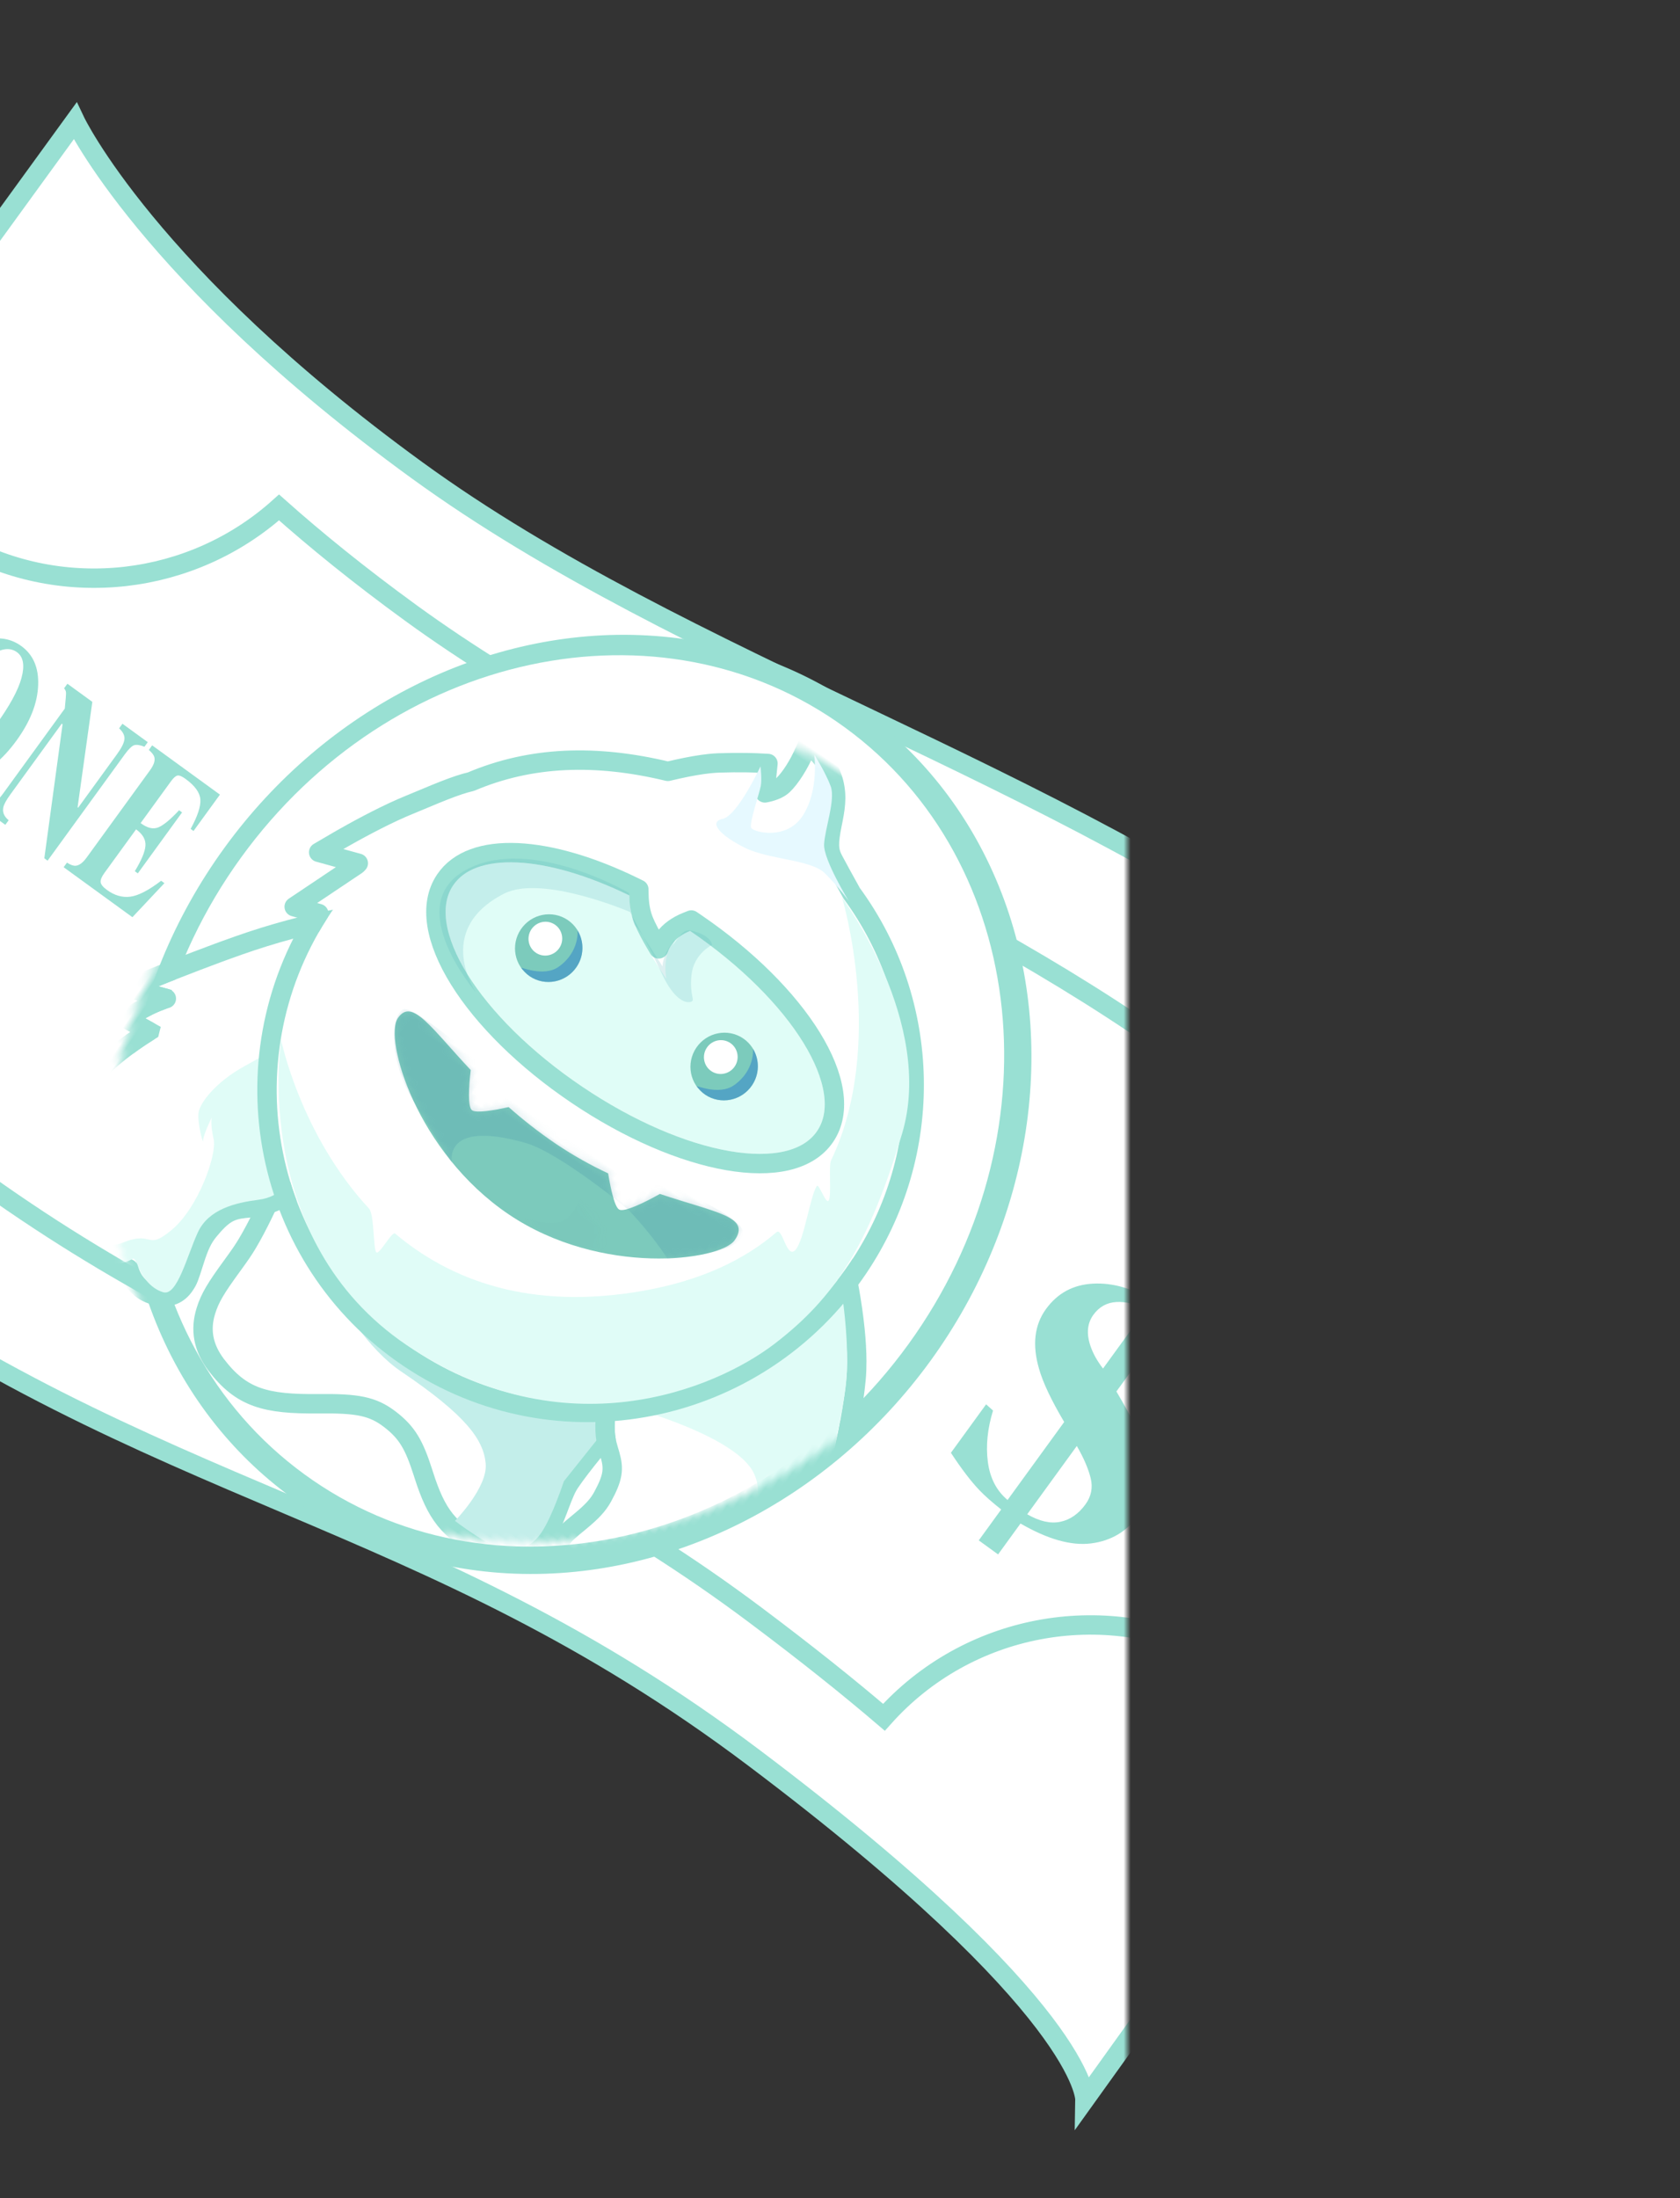 <svg xmlns="http://www.w3.org/2000/svg" width="234" height="306" viewBox="0 0 234 306" xmlns:xlink="http://www.w3.org/1999/xlink">
  <rect x="0" y="0" width="234" height="306" fill="#333333" stroke="none"/>
  <defs>
    <rect id="a" width="234" height="289"/>
    <path id="c" d="M22.167,114.024 C47.837,132.73 85.504,124.623 106.299,95.917 C127.093,67.211 123.14,28.775 97.47,10.069 C71.8,-8.637 34.133,-0.53 13.338,28.176 C-7.456,56.882 -3.503,95.317 22.167,114.024 Z"/>
    <path id="e" d="M0.141,0.221 C0.141,0.221 1.786,7.07 2.119,12.913 C2.453,18.755 0.271,25.786 7.064,28.11 C17.718,31.709 21.692,20.244 30.97,20.793 C40.248,21.343 40.748,30.016 51.504,28.348 C60.059,27.022 55.274,20.053 55.274,15.392 C55.274,10.732 56.563,1.21 56.563,1.21 L0.141,0.221 Z"/>
    <path id="f" d="M17.285,58.522 C17.285,58.522 14.165,61.666 10.666,66.209 C7.166,70.752 2.392,77.83 2.392,77.83 L8.018,75.945 C8.018,75.945 6.635,77.852 5.371,79.4 C4.106,80.948 3.385,82.541 3.385,82.541 L7.025,82.227 C7.025,82.227 4.429,87.06 3.385,92.277 C2.341,97.494 2.723,104.526 2.723,104.526 C2.723,104.526 -2.392,108.432 1.399,109.551 C5.191,110.671 6.363,108.609 6.363,108.609 C6.363,108.609 6.218,113.271 10.004,113.006 C13.789,112.741 13.644,109.865 13.644,109.865 C13.644,109.865 13.93,113.302 17.285,113.006 C20.639,112.711 20.594,110.179 20.594,110.179 C20.594,110.179 22.411,113.83 25.889,112.378 C29.367,110.926 25.423,106.913 25.889,102.013 C26.355,97.113 27.941,96.468 29.86,94.79 C31.78,93.112 32.839,90.078 32.839,90.078 L17.285,58.522 Z"/>
    <path id="g" d="M103.37,58.522 C103.37,58.522 109.577,64.432 112.33,69.458 C116.022,76.198 120.103,88.085 119.318,86.971 C118.108,86.805 116.023,85.708 114.8,85.773 C114.8,85.773 116.226,87.06 117.27,92.277 C118.314,97.494 117.931,104.526 117.931,104.526 C117.931,104.526 123.047,108.432 119.255,109.551 C115.464,110.671 114.291,108.609 114.291,108.609 C114.291,108.609 114.436,113.271 110.651,113.006 C106.865,112.741 107.01,109.865 107.01,109.865 C107.01,109.865 106.724,113.302 103.37,113.006 C100.016,112.711 100.06,110.179 100.06,110.179 C100.06,110.179 98.243,113.83 94.765,112.378 C91.287,110.926 95.231,106.913 94.765,102.013 C94.299,97.113 92.713,96.468 90.794,94.79 C88.875,93.112 87.815,90.078 87.815,90.078 L103.37,58.522 Z"/>
    <path id="h" d="M32.192,14.495 C33.014,13.607 35.367,10.998 37.454,9.484 C39.973,7.657 41.843,6.531 41.843,6.531 L43.892,10.37 C43.892,10.37 46.616,8.537 47.11,6.236 C47.605,3.934 47.11,0.919 47.11,0.919 C47.11,0.919 50.038,1.474 51.792,4.168 C53.546,6.862 53.715,10.229 56.766,11.847 C58.252,12.635 60.096,13.579 61.596,14.338 C78.547,20.372 90.709,36.691 90.709,55.855 C90.709,80.143 71.173,99.862 47.11,99.862 C23.047,99.862 3.511,80.143 3.511,55.855 C3.511,55.591 3.514,55.328 3.518,55.065 L1.17,55.855 L4.083,48.714 C4.23,47.812 4.403,46.919 4.602,46.036 L0,47.585 C0,47.585 2.748,41.871 5.267,38.134 C6.72,35.977 8.933,32.374 10.544,30.711 C15.661,22.776 23.244,17.788 32.192,14.495 Z"/>
    <path id="i" d="M31.826,0.613 C48.547,0.691 62.067,6.571 62.067,13.802 C62.067,21.081 48.366,26.992 31.489,26.992 C14.613,26.992 0.912,21.081 0.912,13.802 C0.912,7.945 9.779,2.975 22.033,1.256 C22.674,2.163 23.638,3.3 24.906,4.156 C27.388,5.835 32.806,7.996 32.806,7.996 C32.806,7.996 30.671,5.882 30.758,3.566 C30.801,2.399 31.321,1.358 31.826,0.613 Z"/>
    <path id="j" d="M43.945,2.679 C51.81,0.513 56.234,-1.834 56.181,2.192 C56.135,5.696 43.594,16.812 28.091,16.812 C12.587,16.812 -0.04,6.287 9.70444125e-05,2.783 C0.04,-0.671 4.507,1.313 12.459,3.117 C13.54,5.223 14.974,7.612 15.736,7.656 C16.455,7.697 18.253,5.982 19.719,4.438 C22.292,4.777 25.088,4.998 28.091,4.998 C31.053,4.998 33.819,4.739 36.37,4.34 C37.852,5.909 39.711,7.698 40.446,7.656 C41.261,7.609 42.845,4.876 43.945,2.679 Z"/>
  </defs>
  <g fill="none" fill-rule="evenodd">
    <rect width="234" height="306"/>
    <g transform="translate(0 9)">
      <mask id="b" fill="white">
        <use xlink:href="#a"/>
      </mask>
      <g transform="translate(-77 1)" mask="url(#b)">
        <g transform="rotate(36 43.731 141.431)">
          <path fill="#FFFFFF" stroke="#99E0D3" stroke-width="2.7" d="M0,6.839 L0,144.203 C0,144.203 3.229,155.651 62.764,155.651 C122.298,155.651 152.526,134.608 210.46,135.611 C268.394,136.614 275.673,146.982 275.673,146.982 L274.85,6.839 C274.85,6.839 264.592,2.84217094e-13 213.666,2.84217094e-13 C162.74,2.84217094e-13 113.37,18.185 67.061,18.185 C20.752,18.185 0,6.839 0,6.839 Z"/>
          <path stroke="#99E0D3" stroke-width="2.7" d="M253.718,86.287 L253.479,51.371 C238.218,48.741 226.029,37.104 222.557,22.117 C216.722,21.832 209.837,21.656 201.73,21.656 C158.798,21.656 117.179,34.765 78.14,34.765 C69.174,34.765 61.344,34.333 54.601,33.668 C51.193,49.59 37.981,61.865 21.607,63.835 L21.607,98.226 C39.653,100.398 53.859,115.086 55.331,133.378 C60.797,133.682 67.145,133.86 74.517,133.86 C124.706,133.86 150.188,118.691 199.027,119.414 C207.957,119.546 215.46,119.904 221.758,120.401 C223.515,103.052 236.742,89.102 253.718,86.287 Z"/>
          <ellipse cx="137.068" cy="76.472" fill="#FFFFFF" stroke="#99E0D3" stroke-width="4.05" rx="58.744" ry="65.644"/>
          <path fill="#99E0D3" d="M225.638 83.945C226.577 82.912 227.046 81.57 227.046 79.919 227.046 78.547 226.527 77.422 225.488 76.545 224.45 75.667 223.052 74.838 221.294 74.056L221.294 85.808C223.251 85.6 224.699 84.979 225.638 83.945zM217.909 53.079C216.311 53.253 214.998 53.761 213.97 54.603 212.941 55.446 212.427 56.553 212.427 57.926 212.427 59.368 213.156 60.61 214.614 61.652 215.513 62.295 216.611 62.807 217.909 63.19L217.909 53.079zM208.952 76.922C209.811 79.424 211.019 81.496 212.577 83.137 214.135 84.779 215.912 85.669 217.909 85.808L217.909 72.388C214.654 70.981 212.257 69.67 210.719 68.453 207.983 66.334 206.615 63.902 206.615 61.157 206.615 58.412 207.694 56.171 209.851 54.434 212.008 52.697 214.714 51.724 217.969 51.515L217.969 47.372 221.294 47.372 221.294 51.463C223.591 51.724 225.463 52.071 226.911 52.506 228.359 52.94 229.762 53.522 231.12 54.252L231.12 61.704 229.832 61.704C229.033 59.515 228.204 57.874 227.346 56.779 225.808 54.799 223.791 53.6 221.294 53.183L221.294 64.675C225.309 66.412 228.114 67.906 229.712 69.157 232.508 71.329 233.906 73.917 233.906 76.922 233.906 79.65 232.893 81.965 230.866 83.867 228.838 85.769 225.648 86.946 221.294 87.398L221.294 92.714 217.969 92.714 217.969 87.398C216.311 87.329 214.963 87.198 213.925 87.007 212.227 86.694 210.14 86.069 207.664 85.131L207.664 76.792 208.952 76.922zM40.035 87.261C40.339 85.766 40.49 83.817 40.49 81.413 40.49 78.109 40.169 75.619 39.526 73.942 38.883 72.265 38.011 71.427 36.91 71.427 35.38 71.427 34.332 72.826 33.765 75.624 33.468 77.109 33.32 79.039 33.32 81.413 33.32 83.827 33.471 85.776 33.775 87.261 34.335 90.019 35.38 91.398 36.91 91.398 38.427 91.398 39.468 90.019 40.035 87.261zM42.004 73.412C43.395 75.483 44.091 78.15 44.091 81.413 44.091 84.675 43.395 87.342 42.004 89.413 40.645 91.433 38.947 92.444 36.91 92.444 34.747 92.444 32.983 91.338 31.618 89.125 30.346 87.044 29.709 84.529 29.709 81.579 29.709 78.326 30.375 75.655 31.707 73.563 33.053 71.442 34.787 70.381 36.91 70.381 38.954 70.381 40.652 71.392 42.004 73.412zM45.139 91.034C45.891 91.004 46.375 90.784 46.593 90.375 46.811 89.966 46.919 89.363 46.919 88.565L46.919 73.867C46.3 72.806 45.917 72.182 45.772 71.995 45.627 71.808 45.429 71.69 45.179 71.639L45.179 70.851 49.471 70.851 56.434 83.928 56.533 83.928 56.533 74.7C56.533 73.649 56.408 72.899 56.157 72.45 55.907 72 55.406 71.73 54.654 71.639L54.654 70.851 59.016 70.851 59.016 71.639C58.383 71.801 57.959 72.018 57.745 72.291 57.531 72.563 57.423 73.175 57.423 74.124L57.423 92.398 56.86 92.398 47.948 75.806 47.81 75.806 47.81 87.989C47.81 88.938 47.895 89.61 48.067 90.004 48.337 90.64 48.891 90.984 49.728 91.034L49.728 91.822 45.139 91.822 45.139 91.034zM59.768 91.822L59.768 91.034C60.348 91.004 60.76 90.883 61.004 90.671 61.38 90.348 61.568 89.741 61.568 88.852L61.568 73.836C61.568 72.927 61.373 72.316 60.984 72.003 60.76 71.811 60.354 71.69 59.768 71.639L59.768 70.851 71.439 70.851 71.439 77.109 70.944 77.109C70.687 75.109 70.25 73.74 69.634 73.003 69.017 72.265 67.895 71.897 66.266 71.897 65.646 71.897 65.252 71.995 65.084 72.192 64.916 72.389 64.832 72.781 64.832 73.366L64.832 80.549C65.986 80.569 66.767 80.248 67.176 79.587 67.585 78.925 67.898 77.715 68.115 75.958L68.63 75.958 68.63 86.443 68.115 86.443C67.97 84.675 67.675 83.43 67.23 82.708 66.785 81.986 65.986 81.625 64.832 81.625L64.832 89.14C64.832 89.797 64.942 90.244 65.163 90.481 65.384 90.719 65.837 90.837 66.523 90.837 67.815 90.837 68.87 90.454 69.688 89.686 70.506 88.918 71.231 87.479 71.864 85.367L72.428 85.367 71.607 91.822 59.768 91.822z"/>
        </g>
        <g transform="translate(97.23 81.21)">
          <mask id="d" fill="white">
            <use xlink:href="#c"/>
          </mask>
          <use fill="#FFFFFF" xlink:href="#c"/>
          <g transform="rotate(34 54.019 61.055)" mask="url(#d)">
            <g transform="translate(31.905 87.63)">
              <g stroke-linecap="round" stroke-linejoin="round">
                <use fill="#FFFFFF" xlink:href="#e"/>
                <path stroke="#99E0D3" stroke-width="2.7" d="M-1.172,0.536 C-1.157,0.597 -1.128,0.72 -1.088,0.897 C-1.019,1.197 -0.943,1.541 -0.861,1.925 C-0.625,3.023 -0.39,4.217 -0.17,5.464 C0.154,7.303 0.415,9.094 0.59,10.772 C0.67,11.546 0.731,12.286 0.771,12.989 C0.826,13.938 0.817,14.853 0.759,16.497 C0.754,16.653 0.754,16.653 0.748,16.81 C0.615,20.525 0.676,22.118 1.235,23.974 C2.018,26.576 3.746,28.402 6.627,29.388 C12.091,31.234 15.371,30.113 21.472,25.904 C21.484,25.896 21.484,25.896 21.496,25.888 C25.846,22.887 27.865,21.962 30.89,22.141 C33.967,22.323 35.717,23.215 38.904,25.724 C39.07,25.855 39.07,25.855 39.238,25.987 C43.588,29.41 46.41,30.504 51.711,29.682 C55.001,29.172 56.963,27.797 57.669,25.568 C58.181,23.949 58.024,22.383 57.355,19.533 C57.327,19.411 57.305,19.319 57.255,19.108 C56.775,17.084 56.624,16.269 56.624,15.392 C56.624,14 56.745,12.044 56.961,9.679 C57.048,8.728 57.149,7.73 57.261,6.699 C57.401,5.411 57.551,4.138 57.701,2.938 C57.754,2.518 57.803,2.137 57.846,1.803 C57.872,1.603 57.891,1.463 57.901,1.391 L58.104,-0.113 L56.587,-0.14 L0.165,-1.129 L-1.579,-1.16 L-1.172,0.536 Z"/>
              </g>
              <path fill="#C3EEEA" d="M1.443,4.063 C1.443,4.063 17.545,15.749 28.503,15.749 C39.46,15.749 43.353,17.225 45.441,19.809 C47.528,22.394 46.343,28.795 46.343,28.795 C46.343,28.795 52.139,29.156 53.987,28.322 C55.834,27.488 57.236,26.133 57.236,23.404 C57.236,20.675 55.834,15.749 55.834,15.749 L56.981,1.477 C56.981,1.477 45.608,12.459 27.701,12.459 C9.793,12.459 1.443,4.063 1.443,4.063 Z" style="mix-blend-mode:darken"/>
            </g>
            <g stroke-linecap="round" stroke-linejoin="round">
              <use fill="#FFFFFF" xlink:href="#f"/>
              <path stroke="#99E0D3" stroke-width="2.7" d="M4.258,78.628 C4.247,78.642 4.234,78.658 4.214,78.684 C3.64,79.403 3.136,80.168 2.702,80.932 C2.44,81.394 2.256,81.76 2.155,81.984 L1.204,84.084 L3.501,83.886 L4.783,83.775 C4.423,84.583 4.067,85.442 3.728,86.339 C3.005,88.256 2.431,90.164 2.061,92.012 C1.848,93.076 1.684,94.248 1.563,95.512 C1.302,98.241 1.258,101.116 1.339,103.71 C1.342,103.78 1.344,103.846 1.346,103.91 C1.05,104.167 0.718,104.478 0.384,104.829 C-0.165,105.405 -0.608,105.98 -0.912,106.56 C-1.875,108.397 -1.257,110.174 1.017,110.846 C2.731,111.352 4.18,111.347 5.349,110.943 C5.383,111.053 5.42,111.163 5.46,111.273 C6.184,113.269 7.74,114.518 10.098,114.353 C11.609,114.247 12.784,113.771 13.615,113.006 C14.501,113.975 15.776,114.494 17.403,114.351 C18.974,114.212 20.157,113.642 20.938,112.747 C22.414,114.044 24.292,114.508 26.409,113.624 C27.941,112.984 28.694,111.827 28.686,110.301 C28.682,109.377 28.64,109.212 27.889,106.655 C27.317,104.712 27.107,103.472 27.233,102.141 C27.523,99.09 28.079,98.045 29.648,96.728 C29.721,96.667 29.798,96.603 29.9,96.518 C30.032,96.41 30.032,96.41 30.169,96.297 C30.399,96.106 30.573,95.96 30.749,95.806 C31.398,95.238 31.984,94.531 32.517,93.715 C32.973,93.017 33.366,92.278 33.699,91.539 C33.899,91.093 34.038,90.74 34.114,90.524 L34.3,89.989 L34.05,89.482 L18.495,57.925 L17.659,56.228 L16.326,57.571 C16.222,57.676 16.031,57.873 15.763,58.155 C15.321,58.621 14.824,59.158 14.284,59.759 C12.74,61.475 11.149,63.368 9.596,65.385 C8.889,66.303 8.102,67.36 7.248,68.535 C7.051,68.807 6.85,69.084 6.647,69.366 C5.433,71.053 4.166,72.859 2.92,74.665 C2.485,75.297 2.083,75.883 1.724,76.41 C1.508,76.727 1.355,76.953 1.273,77.075 L-0.952,80.374 L2.821,79.11 L4.258,78.628 Z"/>
            </g>
            <path fill="#E0FCF7" d="M20.951,75.178 C20.951,75.178 24.509,82.127 26.776,84.302 C29.043,86.478 32.481,90.25 32.481,90.25 C32.481,90.25 33.003,92.525 30.574,94.66 C28.144,96.795 25.51,99.64 26.101,103.187 C26.691,106.733 28.675,112.133 26.776,112.758 C24.877,113.383 22.782,112.422 21.866,111.74 C20.951,111.057 20.669,111.211 20.669,111.211 C20.669,111.211 19.565,113.832 17.161,113.618 C14.758,113.405 13.407,109.756 13.407,109.756 C13.407,109.756 15.147,113.618 9.814,113.618 C4.481,113.618 6.076,108.449 6.076,108.449 C6.076,108.449 6.449,110.651 2.485,110.126 C-1.48,109.601 2.253,108.499 4.451,106.891 C6.649,105.283 6.076,107.909 6.076,107.909 C6.076,107.909 7.71,113.858 11.02,109.287 C14.331,104.717 13.407,109.64 13.407,109.64 C13.407,109.64 15.657,113.956 18.274,110.126 C20.891,106.295 21.584,109.455 22.901,104.849 C24.219,100.243 22.26,92.67 20.669,91.177 C19.078,89.684 18.758,88.833 18.758,88.833 C18.758,88.833 19.146,91.599 19.565,92.16 C19.985,92.721 17.427,90.505 16.845,89.261 C16.264,88.016 16.443,84.426 18.556,80.325 C20.669,76.224 20.951,75.178 20.951,75.178 Z" style="mix-blend-mode:darken"/>
            <g stroke-linecap="round" stroke-linejoin="round">
              <use fill="#FFFFFF" xlink:href="#g"/>
              <path stroke="#99E0D3" stroke-width="2.7" d="M99.716,112.747 C100.497,113.642 101.681,114.212 103.251,114.351 C104.878,114.494 106.154,113.975 107.04,113.006 C107.87,113.771 109.046,114.247 110.556,114.353 C112.915,114.518 114.471,113.269 115.195,111.273 C115.235,111.163 115.272,111.053 115.306,110.943 C116.474,111.347 117.924,111.352 119.637,110.846 C121.912,110.174 122.529,108.397 121.567,106.56 C121.263,105.98 120.819,105.405 120.271,104.829 C119.936,104.478 119.605,104.167 119.308,103.91 C119.311,103.846 119.313,103.779 119.315,103.71 C119.396,101.116 119.353,98.241 119.092,95.512 C118.971,94.248 118.806,93.076 118.593,92.012 C118.376,90.925 118.132,89.949 117.865,89.077 C117.73,88.637 117.591,88.229 117.449,87.851 C118.09,88.072 118.443,88.181 118.781,88.249 C119.433,88.573 120.294,88.359 120.641,87.584 C120.764,87.309 120.778,87.107 120.761,86.862 C120.755,86.766 120.741,86.67 120.721,86.565 C120.665,86.27 120.545,85.832 120.366,85.252 C120.01,84.107 119.437,82.467 118.766,80.684 C117.096,76.25 115.195,71.879 113.514,68.809 C113.145,68.136 112.711,67.434 112.217,66.706 C111.448,65.574 110.544,64.391 109.531,63.175 C108.387,61.801 107.164,60.454 105.942,59.188 C105.514,58.746 105.116,58.344 104.759,57.991 C104.543,57.777 104.387,57.626 104.301,57.544 L104.301,57.544 L102.971,56.278 L102.159,57.925 L86.604,89.482 L86.354,89.989 L86.541,90.524 C86.616,90.74 86.755,91.093 86.956,91.539 C87.289,92.278 87.682,93.017 88.137,93.715 C88.67,94.531 89.256,95.238 89.905,95.806 C90.081,95.96 90.255,96.106 90.486,96.297 C90.622,96.41 90.622,96.41 90.754,96.518 C90.857,96.603 90.933,96.667 91.006,96.728 C92.576,98.045 93.131,99.09 93.421,102.141 C93.548,103.472 93.337,104.712 92.766,106.655 C92.014,109.212 91.972,109.377 91.968,110.301 C91.961,111.827 92.714,112.984 94.245,113.624 C96.362,114.507 98.241,114.044 99.716,112.747 Z"/>
            </g>
            <path fill="#E0FCF7" d="M103.999,58.728 C103.999,58.728 110.301,65.161 113.117,70.916 C115.932,76.671 119.736,87.654 119.736,87.654 L115.56,86.299 C115.56,86.299 117.97,92.018 117.97,94.603 C117.97,97.187 118.41,104.272 118.41,104.272 C118.41,104.272 121.046,106.915 121.046,108.197 C121.046,109.479 119.171,110.433 117.523,110.433 C115.874,110.433 114.08,108.426 114.08,108.426 C114.08,108.426 114.563,109.337 114.556,109.464 C114.549,109.591 113.531,113.12 111.044,113.423 C108.168,113.774 106.954,111.088 106.954,111.088 C106.954,111.088 106.369,113.246 103.67,113.423 C100.971,113.601 99.985,110.794 99.985,110.794 C99.985,110.794 98.528,113.055 96.503,113.055 C93.893,113.055 93.22,111.407 93.22,111.088 C93.22,110.769 96.065,111.723 97.233,108.981 C97.862,107.504 99.985,109.464 99.985,109.464 C99.985,109.464 100.898,112.012 102.013,112.105 C103.127,112.197 103.186,109.938 104.311,108.981 C106.234,107.345 106.954,110.083 106.954,110.083 C106.954,110.083 108.545,112.917 110.326,112.426 C112.108,111.936 110.421,109.957 111.204,108.426 C111.987,106.895 114.08,108.197 114.08,108.197 C114.08,108.197 116.633,108.21 117.099,106.959 C117.565,105.708 115.782,104.497 115.782,104.497 C115.782,104.497 114.317,90.09 108.665,87.446 C103.013,84.801 88.004,90.19 88.004,90.19 C88.004,90.19 97.039,81.704 99.801,74.218 C102.563,66.732 103.999,58.728 103.999,58.728 Z" style="mix-blend-mode:darken"/>
            <g transform="translate(13.066)">
              <g stroke-linecap="round" stroke-linejoin="round">
                <use fill="#FFFFFF" xlink:href="#h"/>
                <path stroke="#99E0D3" stroke-width="2.7" d="M31.419,13.342 C21.697,16.974 14.407,22.287 9.48,29.87 C8.791,30.6 8.006,31.626 7.062,32.993 C6.826,33.335 6.58,33.698 6.316,34.093 C5.938,34.659 4.468,36.904 4.147,37.379 C3.95,37.673 3.748,37.982 3.542,38.307 C3.096,39.009 2.634,39.778 2.159,40.604 C1.354,42.005 0.55,43.502 -0.216,44.998 C-0.485,45.522 -0.729,46.008 -0.945,46.445 C-1.075,46.708 -1.167,46.897 -1.217,47 L-2.605,49.886 L0.431,48.865 L2.824,48.059 C2.808,48.154 2.792,48.25 2.776,48.345 L-0.08,55.345 L-1.193,58.074 L1.601,57.134 L2.174,56.942 C2.747,81.472 22.659,101.212 47.11,101.212 C71.921,101.212 92.059,80.886 92.059,55.855 C92.059,36.508 79.918,19.465 62.13,13.096 C60.315,12.176 58.678,11.333 57.399,10.655 C56.106,9.969 55.504,9.062 54.507,6.664 C54.239,6.02 54.302,6.169 54.227,5.993 C53.769,4.911 53.401,4.165 52.923,3.431 C52.37,2.582 51.691,1.866 50.915,1.272 C49.604,0.269 48.297,-0.23 47.362,-0.407 L45.466,-0.767 L45.778,1.138 C45.801,1.28 45.839,1.554 45.877,1.925 C45.976,2.882 46.012,3.868 45.949,4.768 C45.919,5.202 45.866,5.599 45.79,5.952 C45.653,6.593 45.213,7.306 44.553,8.013 C44.471,8.1 44.387,8.187 44.301,8.271 L43.034,5.895 L42.365,4.641 L41.147,5.375 C41.082,5.413 40.964,5.486 40.796,5.591 C40.521,5.763 40.206,5.964 39.856,6.192 C38.86,6.841 37.783,7.578 36.661,8.392 C36.336,8.628 35.998,8.893 35.649,9.184 C35.142,9.608 34.615,10.084 34.069,10.608 C33.499,11.155 32.929,11.732 32.343,12.351 C32.122,12.583 31.909,12.811 31.678,13.061 C31.622,13.122 31.517,13.236 31.419,13.342 Z"/>
              </g>
              <path fill="#E6F9FF" d="M47.009,0 C47.009,0 50.312,3.659 50.445,7.874 C50.577,12.09 46.039,13.698 45.44,13.376 C44.841,13.053 43.68,8.681 43.281,7.781 C42.882,6.881 41.727,5.559 41.727,5.559 C41.727,5.559 42.916,13.026 41.442,14.559 C39.968,16.092 42.555,16.668 46.285,16.159 C50.016,15.65 54.788,12.372 57.463,12.874 C60.137,13.376 62.401,14.221 62.401,14.221 C62.401,14.221 56.25,11.426 55.141,9.603 C54.032,7.781 53.005,3.561 51.392,2.39 C49.778,1.219 47.009,0 47.009,0 Z" style="mix-blend-mode:darken"/>
              <path fill="#E0FCF7" d="M7.641,74.435 C7.641,74.435 19.568,99.905 45.947,99.905 C72.325,99.905 84.931,81.151 88.31,71.066 C91.689,60.981 91.459,52.306 86.673,36.934 C81.888,21.562 61.372,14.355 61.372,14.355 C61.372,14.355 77.944,27.884 80.555,45.568 C80.669,46.341 83.34,49.533 83.399,50.322 C83.457,51.111 80.884,49.046 80.894,49.619 C80.926,51.339 83.68,56.885 83.399,58.658 C83.117,60.431 80.134,56.993 79.838,58.069 C78.296,63.679 74.95,69.466 69.026,75.191 C57.452,86.375 45.858,88.996 35.912,87.93 C35.313,87.866 35.779,91.646 35.192,91.556 C34.606,91.466 31.996,87.326 30.962,87.084 C17.199,83.862 7.641,74.435 7.641,74.435 Z" style="mix-blend-mode:multiply"/>
            </g>
            <g transform="translate(27.651 29.414)">
              <g stroke-linecap="round" stroke-linejoin="round">
                <use fill="#E0FDF7" xlink:href="#i"/>
                <path stroke="#99E0D3" stroke-width="2.7" d="M29.593,5.133 C29.336,5.013 29.082,4.893 28.833,4.773 C28.218,4.478 27.653,4.191 27.147,3.919 C26.553,3.598 26.052,3.302 25.662,3.038 C24.707,2.392 23.857,1.498 23.136,0.477 L22.661,-0.195 L21.846,-0.081 C8.757,1.756 -0.438,7.127 -0.438,13.802 C-0.438,22.137 13.945,28.342 31.489,28.342 C49.034,28.342 63.417,22.137 63.417,13.802 C63.417,5.525 49.233,-0.656 31.832,-0.737 L31.112,-0.741 L30.708,-0.144 C29.945,0.982 29.458,2.208 29.409,3.515 C29.388,4.061 29.454,4.601 29.593,5.133 Z"/>
              </g>
              <path fill="#55B6BB" d="M11.921,24.4 C11.921,24.4 -3.48,20.218 1.153,11.096 C5.787,1.974 21.811,0.99 21.811,0.99 C21.811,0.99 24.36,4.402 25.416,4.365 C25.718,4.355 31.401,6.854 31.401,6.854 C31.401,6.854 30.661,5.828 30.684,3.813 C30.708,1.798 30.915,3.734 30.921,3.659 C31.048,2.162 30.849,0.939 31.877,0.517 C34.584,-0.594 35.449,0.517 35.449,0.517 C35.449,0.517 34.011,2.947 35.417,5.598 C36.823,8.25 37.94,8.179 37.398,8.781 C36.857,9.383 35.191,9.746 31.877,7.741 C28.563,5.737 23.405,3.11 23.405,3.11 C23.405,3.11 10.332,5.589 7.445,10.792 C2.039,20.537 11.921,24.4 11.921,24.4 Z" opacity=".196" style="mix-blend-mode:multiply"/>
            </g>
            <g transform="translate(39.806 38.3)">
              <path fill="#7CCBBC" d="M4.682,0 C7.266,0 9.364,2.117 9.364,4.726 C9.364,7.334 7.266,9.451 4.682,9.451 C2.098,9.451 0,7.334 0,4.726 C0,2.117 2.098,0 4.682,0 Z"/>
              <path fill="#297BCC" d="M6.635,0.43 C8.245,1.178 9.364,2.821 9.364,4.726 C9.364,7.334 7.266,9.451 4.682,9.451 C4.113,9.451 3.576,9.295 3.063,9.161 C2.717,9.07 6.354,8.556 7.284,6.098 C8.556,2.735 6.635,0.43 6.635,0.43 Z" opacity=".48" style="mix-blend-mode:multiply"/>
              <path fill="#FFFFFF" d="M3.556,1.532 C4.848,1.532 5.897,2.591 5.897,3.895 C5.897,5.199 4.848,6.258 3.556,6.258 C2.264,6.258 1.215,5.199 1.215,3.895 C1.215,2.591 2.264,1.532 3.556,1.532 Z"/>
              <g transform="translate(29.474)">
                <path fill="#7CCBBC" d="M4.682,0 C7.266,0 9.364,2.117 9.364,4.726 C9.364,7.334 7.266,9.451 4.682,9.451 C2.098,9.451 0,7.334 0,4.726 C0,2.117 2.098,0 4.682,0 Z"/>
                <path fill="#297BCC" d="M6.634,0.429 C8.243,1.177 9.362,2.82 9.362,4.724 C9.362,7.333 7.264,9.45 4.681,9.45 C4.112,9.45 3.575,9.293 3.062,9.16 C2.716,9.069 6.352,8.555 7.283,6.096 C8.555,2.734 6.634,0.429 6.634,0.429 Z" opacity=".48" style="mix-blend-mode:multiply"/>
                <path fill="#FFFFFF" d="M3.556,1.532 C4.848,1.532 5.897,2.591 5.897,3.895 C5.897,5.199 4.848,6.258 3.556,6.258 C2.264,6.258 1.215,5.199 1.215,3.895 C1.215,2.591 2.264,1.532 3.556,1.532 Z"/>
              </g>
            </g>
            <g transform="translate(32.513 60.054)">
              <mask id="k" fill="white">
                <use xlink:href="#j"/>
              </mask>
              <use fill="#7CCABC" xlink:href="#j"/>
              <path fill="#4EA09B" d="M1.232,8.37 C1.232,8.37 7.02,7.347 7.692,4.868 C8.365,2.39 7.202,0.201 7.202,0.201 C7.202,0.201 11.203,0.712 13.006,1.8 C14.809,2.889 16.734,4.543 16.734,4.543 C16.734,4.543 12.077,6.813 9.412,7.592 C6.747,8.37 1.232,8.37 1.232,8.37 Z" style="mix-blend-mode:multiply" transform="translate(27.38 7.966)" mask="url(#k)" opacity=".165"/>
              <path fill="#4A98AA" d="M17.563,15.312 C17.563,15.312 12.813,11.042 24.521,7.24 C29.051,5.768 41.176,6.891 41.587,6.98 C46.47,8.04 49.888,9.577 49.888,9.577 C49.888,9.577 59.05,2.494 56.302,0.417 C53.554,-1.661 33.298,3.341 29.893,3.341 C26.488,3.341 0.547,-0.71 -0.142,1.462 C-0.832,3.633 2.564,8.493 8.017,11.042 C13.469,13.592 17.563,15.312 17.563,15.312 Z" opacity=".522" style="mix-blend-mode:multiply" mask="url(#k)"/>
            </g>
          </g>
        </g>
      </g>
    </g>
  </g>
</svg>
